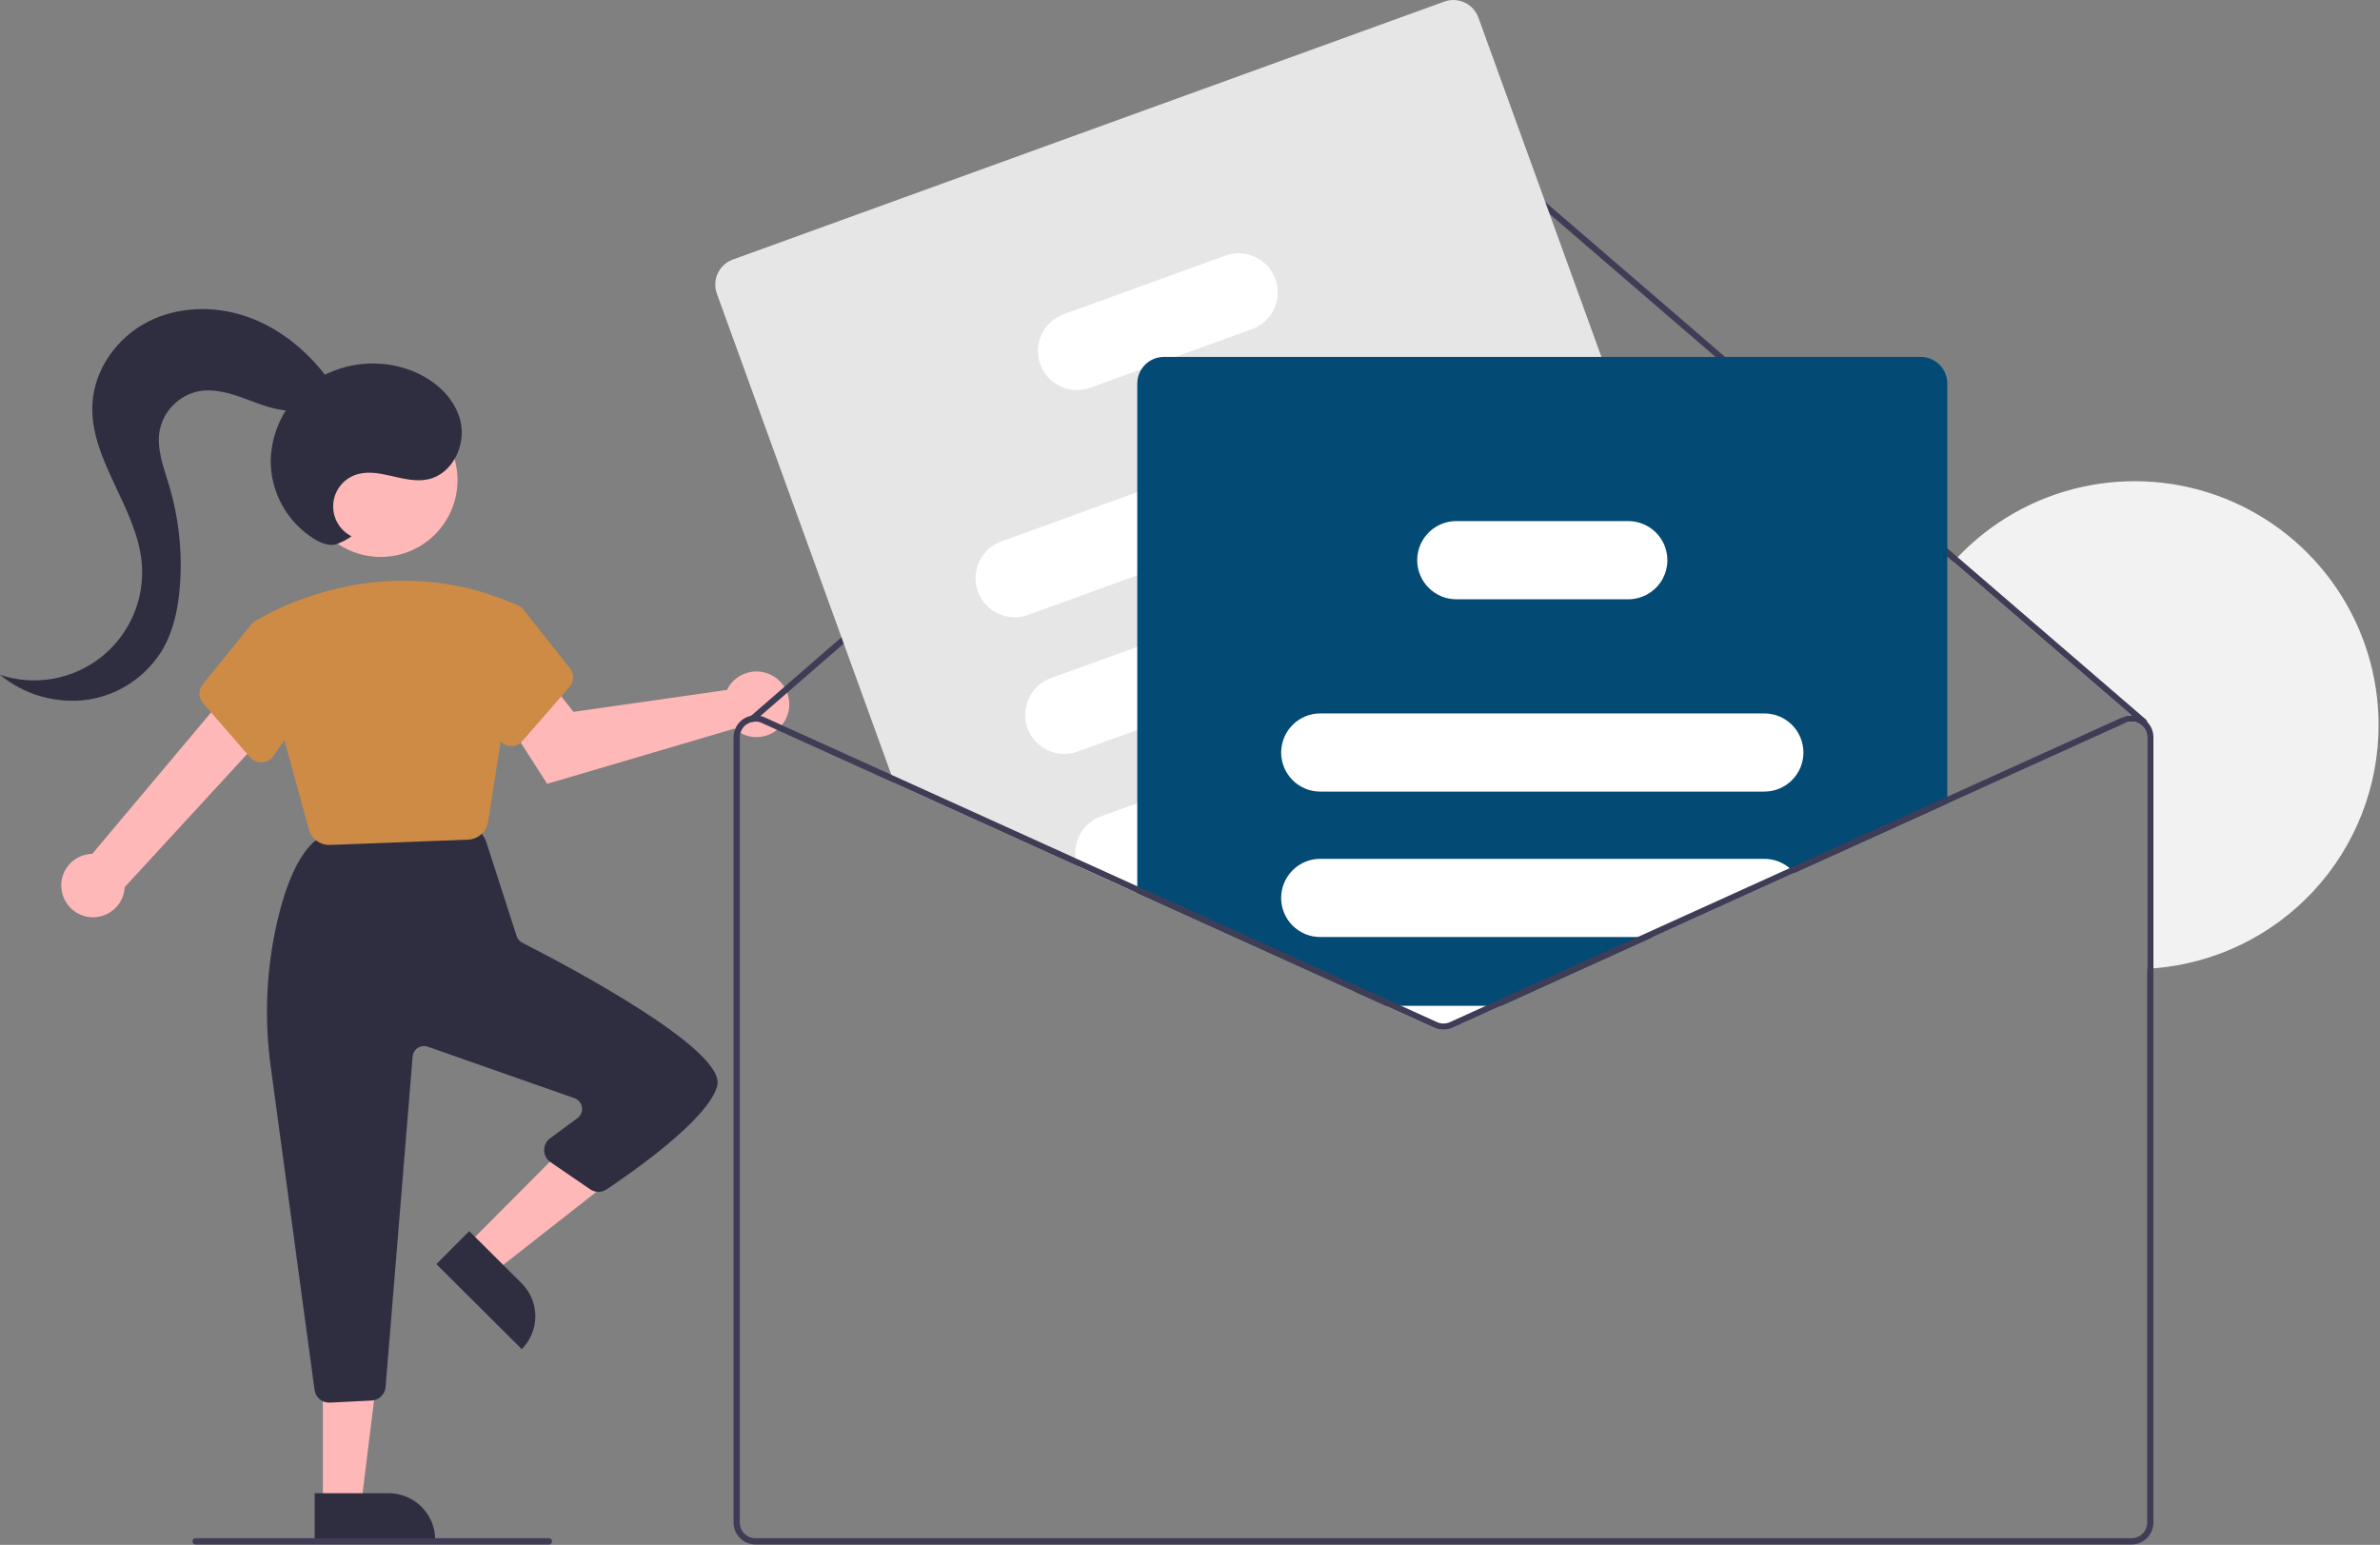 <svg width="761" height="494" viewBox="0 0 761 494" fill="none" xmlns="http://www.w3.org/2000/svg">
<rect x="0" y="0" width="761" height="494" fill="#808080" stroke="none"/>
<g clip-path="url(#clip0_4_99)">
<path d="M760.553 231.87C760.555 251.519 753.14 270.444 739.791 284.862C726.443 299.281 708.144 308.13 688.553 309.64C687.893 309.69 687.223 309.74 686.553 309.77V235.74C686.554 235 686.389 234.27 686.071 233.602C685.753 232.934 685.289 232.346 684.714 231.88C684.647 231.812 684.573 231.752 684.493 231.7C684.421 231.641 684.344 231.588 684.263 231.54C683.561 231.088 682.756 230.819 681.923 230.758C681.09 230.697 680.254 230.845 679.493 231.19L678.663 229.37C679.571 228.957 680.556 228.742 681.553 228.74L624.594 179.67C625.033 179.17 625.493 178.68 625.953 178.19C636.692 166.871 650.578 159.031 665.818 155.685C681.057 152.339 696.951 153.64 711.443 159.42C725.936 165.2 738.363 175.193 747.117 188.108C755.872 201.024 760.552 216.267 760.553 231.87V231.87Z" fill="#F2F2F2"/>
<path d="M19.778 285.056C19.494 283.609 19.532 282.117 19.887 280.686C20.243 279.255 20.908 277.919 21.836 276.773C22.764 275.626 23.931 274.697 25.257 274.051C26.582 273.405 28.034 273.057 29.508 273.033L74.47 219.509L85.695 233.861L39.873 283.674C39.75 286.154 38.722 288.502 36.983 290.275C35.245 292.047 32.916 293.12 30.439 293.29C27.962 293.461 25.509 292.717 23.544 291.199C21.579 289.681 20.239 287.496 19.778 285.056H19.778Z" fill="#FFB8B8"/>
<path d="M233.287 219.178C232.972 219.634 232.694 220.113 232.454 220.612L183.36 227.629L175.905 218.165L160.151 227.549L174.96 250.638L234.835 232.988C236.415 234.418 238.393 235.333 240.506 235.612C242.619 235.891 244.767 235.52 246.664 234.548C248.561 233.576 250.117 232.05 251.126 230.173C252.134 228.295 252.547 226.155 252.309 224.037C252.072 221.919 251.195 219.923 249.796 218.316C248.397 216.708 246.541 215.564 244.476 215.037C242.411 214.51 240.235 214.623 238.236 215.363C236.237 216.103 234.511 217.434 233.287 219.178Z" fill="#FFB8B8"/>
<path d="M149.426 398.009L158.114 406.659L195.614 377.267L182.792 364.5L149.426 398.009Z" fill="#FFB8B8"/>
<path d="M166.836 431.409L139.532 404.222L150.036 393.673L166.791 410.356C168.176 411.735 169.276 413.374 170.028 415.179C170.78 416.983 171.17 418.918 171.174 420.873C171.178 422.828 170.797 424.765 170.053 426.573C169.309 428.38 168.216 430.024 166.836 431.409L166.836 431.409Z" fill="#2F2E41"/>
<path d="M103.246 480.98H115.506L121.338 433.692H103.244L103.246 480.98Z" fill="#FFB8B8"/>
<path d="M139.15 492.363L100.619 492.364L100.618 477.478L124.262 477.476C126.217 477.476 128.153 477.861 129.959 478.609C131.765 479.357 133.407 480.454 134.789 481.836C136.171 483.219 137.268 484.86 138.016 486.666C138.765 488.472 139.15 490.408 139.15 492.363V492.363Z" fill="#2F2E41"/>
<path d="M100.581 444.457L86.616 341.47C84.431 325.906 85.109 310.074 88.618 294.754C91.483 282.442 95.355 273.914 100.124 269.407C100.877 268.701 101.841 268.261 102.867 268.154L148.974 263.352C149.862 263.261 150.758 263.424 151.556 263.823C152.355 264.223 153.023 264.841 153.484 265.605L155 268.131C155.184 268.438 155.332 268.764 155.442 269.105L165.19 299.325C165.336 299.781 165.57 300.204 165.881 300.569C166.191 300.934 166.571 301.234 166.999 301.451C182.347 309.287 232.202 335.739 229.349 347.151C226.668 357.874 201.569 375.261 193.941 380.334C193.164 380.853 192.249 381.127 191.315 381.12C190.38 381.113 189.47 380.825 188.701 380.294L176.038 371.63C175.419 371.207 174.911 370.642 174.556 369.982C174.201 369.323 174.009 368.588 173.996 367.839C173.983 367.09 174.149 366.349 174.481 365.677C174.813 365.005 175.301 364.423 175.904 363.979L184.637 357.544C185.171 357.15 185.588 356.618 185.842 356.005C186.097 355.392 186.179 354.721 186.081 354.064C185.982 353.408 185.707 352.79 185.284 352.279C184.861 351.767 184.306 351.381 183.68 351.161L136.781 334.705C136.255 334.52 135.693 334.458 135.139 334.525C134.584 334.591 134.053 334.784 133.585 335.088C133.117 335.392 132.725 335.799 132.439 336.278C132.153 336.757 131.98 337.296 131.935 337.852L123.288 443.539C123.192 444.673 122.69 445.733 121.873 446.524C121.056 447.315 119.98 447.784 118.845 447.843L105.465 448.513C105.384 448.517 105.303 448.519 105.222 448.519C104.087 448.523 102.989 448.113 102.134 447.365C101.28 446.617 100.727 445.583 100.581 444.457V444.457Z" fill="#2F2E41"/>
<path d="M121.726 178.085C135.291 178.085 146.287 167.088 146.287 153.524C146.287 139.959 135.291 128.963 121.726 128.963C108.162 128.963 97.165 139.959 97.165 153.524C97.165 167.088 108.162 178.085 121.726 178.085Z" fill="#FFB8B8"/>
<path d="M98.754 265.2L80.675 199.235L80.984 199.026C81.372 198.765 120.341 173.033 165.965 193.769L166.792 194.244L156.079 262.711C155.845 264.273 155.074 265.705 153.897 266.76C152.721 267.814 151.213 268.425 149.635 268.487L105.552 270.183C105.463 270.186 105.374 270.188 105.286 270.188C103.8 270.192 102.354 269.705 101.173 268.803C99.992 267.901 99.142 266.634 98.754 265.2V265.2Z" fill="#CD8B46"/>
<path d="M79.987 242.179L64.929 224.864C64.204 224.032 63.796 222.971 63.776 221.867C63.757 220.764 64.127 219.689 64.823 218.832L80.564 199.387L92.647 202.683L99.053 225.104L87.373 241.791C86.965 242.377 86.429 242.861 85.805 243.207C85.181 243.553 84.486 243.751 83.774 243.786C83.689 243.791 83.606 243.793 83.522 243.793C82.851 243.794 82.188 243.65 81.578 243.372C80.968 243.094 80.425 242.687 79.987 242.179V242.179Z" fill="#CD8B46"/>
<path d="M163.252 238.572C162.539 238.537 161.844 238.339 161.22 237.993C160.596 237.647 160.06 237.163 159.653 236.577L147.972 219.89L153.59 196.288L164.716 193.253L166.792 194.244L182.202 213.618C182.898 214.475 183.268 215.549 183.249 216.653C183.229 217.757 182.821 218.818 182.096 219.65L167.039 236.965C166.6 237.472 166.057 237.879 165.447 238.158C164.837 238.436 164.174 238.58 163.503 238.578C163.42 238.578 163.336 238.576 163.252 238.572Z" fill="#CD8B46"/>
<path d="M686.553 230.84C686.563 231.089 686.477 231.332 686.313 231.52C686.141 231.722 685.896 231.847 685.631 231.867C685.367 231.888 685.105 231.803 684.904 231.63L681.553 228.74L624.594 179.67L464.834 42.02C463.922 41.24 462.762 40.812 461.562 40.814C460.362 40.816 459.203 41.247 458.294 42.03L243.154 228.94L241.214 230.62C241.139 230.686 241.055 230.74 240.964 230.78C240.804 230.851 240.628 230.879 240.453 230.86C240.204 230.834 239.972 230.716 239.803 230.53C239.717 230.432 239.65 230.317 239.608 230.193C239.565 230.069 239.547 229.938 239.556 229.807C239.564 229.676 239.598 229.548 239.656 229.43C239.714 229.312 239.795 229.207 239.893 229.12L240.163 228.88L456.984 40.52C458.258 39.426 459.88 38.823 461.56 38.819C463.239 38.815 464.865 39.412 466.143 40.5L625.953 178.19L686.203 230.11C686.309 230.201 686.394 230.313 686.454 230.439C686.515 230.564 686.548 230.701 686.553 230.84V230.84Z" fill="#3F3D56"/>
<path d="M565.084 260.37L562.453 253.13L553.393 228.13L533.873 174.3L512.053 114.13L472.703 5.6C471.931 3.484 470.351 1.76 468.31 0.806C466.269 -0.148 463.933 -0.254 461.813 0.51L234.304 83C232.186 83.772 230.462 85.352 229.508 87.393C228.554 89.435 228.448 91.771 229.214 93.89L285.004 247.75L285.953 250.38L344.513 276.92L360.973 284.38L363.643 285.59L433.334 317.18L436.033 316.2L481.743 299.63L550.694 274.63L559.984 271.26C562.102 270.489 563.828 268.91 564.784 266.869C565.739 264.828 565.847 262.491 565.084 260.37V260.37Z" fill="#E6E6E6"/>
<path d="M469.683 132.21C468.548 129.095 466.225 126.558 463.222 125.154C460.219 123.75 456.781 123.594 453.663 124.72L363.643 157.37L320.174 173.13C318.629 173.688 317.21 174.546 315.997 175.653C314.783 176.76 313.801 178.095 313.104 179.583C312.407 181.07 312.01 182.68 311.936 184.321C311.862 185.961 312.112 187.6 312.672 189.144C313.232 190.688 314.09 192.107 315.199 193.319C316.307 194.531 317.643 195.513 319.131 196.208C320.619 196.903 322.23 197.298 323.87 197.371C325.511 197.443 327.15 197.192 328.694 196.63L363.643 183.96L462.194 148.23C465.308 147.095 467.846 144.772 469.25 141.768C470.654 138.765 470.81 135.328 469.683 132.21V132.21Z" fill="white"/>
<path d="M485.533 175.93C484.399 172.815 482.075 170.278 479.072 168.874C476.069 167.47 472.631 167.314 469.513 168.44L454.263 173.97L363.643 206.83L336.024 216.84C332.909 217.972 330.371 220.295 328.968 223.297C327.564 226.299 327.41 229.736 328.54 232.851C329.669 235.967 331.989 238.507 334.99 239.913C337.991 241.319 341.427 241.477 344.544 240.35L363.643 233.42L478.044 191.94C478.303 191.85 478.553 191.74 478.803 191.63C481.708 190.356 484.019 188.025 485.269 185.109C486.519 182.194 486.613 178.913 485.533 175.93V175.93Z" fill="white"/>
<path d="M501.554 220.11C500.421 216.996 498.099 214.458 495.098 213.054C492.096 211.65 488.66 211.494 485.544 212.62L442.774 228.13L409.663 240.14L363.643 256.82L352.044 261.03C349.363 262.007 347.096 263.869 345.617 266.31C344.139 268.75 343.538 271.622 343.913 274.45C344.028 275.292 344.229 276.12 344.514 276.92L360.974 284.38L363.643 283.41H363.663L447.174 253.13L494.063 236.13C497.18 234.998 499.719 232.674 501.124 229.67C502.528 226.667 502.683 223.228 501.554 220.11H501.554Z" fill="white"/>
<path d="M407.824 89.23C406.689 86.115 404.365 83.578 401.362 82.174C398.359 80.77 394.921 80.614 391.804 81.74L340.103 100.48C336.989 101.612 334.451 103.935 333.047 106.937C331.644 109.939 331.49 113.376 332.619 116.491C333.748 119.607 336.068 122.147 339.069 123.553C342.07 124.959 345.507 125.116 348.623 123.99L364.984 118.06L375.813 114.13L400.334 105.24C403.448 104.108 405.986 101.786 407.39 98.784C408.794 95.783 408.95 92.347 407.824 89.23Z" fill="white"/>
<path d="M614.143 114.13H372.143C370.716 114.132 369.312 114.492 368.061 115.179C366.809 115.866 365.751 116.857 364.984 118.06C364.106 119.423 363.641 121.01 363.643 122.63V285.59L433.334 317.18L443.154 321.63L458.663 328.66C459.572 329.071 460.557 329.283 461.554 329.283C462.55 329.283 463.535 329.071 464.444 328.66L479.953 321.63L528.493 299.63L573.734 279.12L622.643 256.96V122.63C622.642 120.376 621.746 118.215 620.152 116.621C618.558 115.028 616.397 114.132 614.143 114.13Z" fill="#034A75"/>
<path d="M564.143 228.13H422.143C418.915 228.132 415.812 229.384 413.485 231.623C411.159 233.861 409.789 236.914 409.663 240.14C409.647 240.303 409.64 240.467 409.643 240.63C409.648 243.944 410.966 247.121 413.31 249.464C415.653 251.807 418.83 253.126 422.143 253.13H564.143C567.459 253.13 570.638 251.813 572.982 249.469C575.326 247.125 576.643 243.945 576.643 240.63C576.643 237.315 575.326 234.136 572.982 231.791C570.638 229.447 567.459 228.13 564.143 228.13Z" fill="white"/>
<path d="M572.234 277.61C569.98 275.682 567.11 274.625 564.143 274.63H422.143C418.828 274.63 415.649 275.947 413.305 278.291C410.96 280.636 409.643 283.815 409.643 287.13C409.643 290.445 410.96 293.625 413.305 295.969C415.649 298.313 418.828 299.63 422.143 299.63H528.493L573.734 279.12C573.277 278.575 572.775 278.07 572.234 277.61Z" fill="white"/>
<path d="M443.154 321.63L458.663 328.66C459.572 329.071 460.557 329.283 461.553 329.283C462.55 329.283 463.535 329.071 464.444 328.66L479.953 321.63H443.154Z" fill="white"/>
<path d="M532.384 174.84C531.503 172.434 529.905 170.356 527.806 168.888C525.706 167.419 523.206 166.631 520.643 166.63H465.643C463.242 166.632 460.892 167.326 458.874 168.627C456.856 169.929 455.256 171.784 454.263 173.97C453.523 175.589 453.141 177.35 453.143 179.13C453.148 182.444 454.466 185.621 456.81 187.964C459.153 190.307 462.33 191.626 465.643 191.63H520.643C522.654 191.63 524.636 191.145 526.419 190.216C528.202 189.287 529.735 187.942 530.888 186.294C532.04 184.646 532.778 182.744 533.038 180.75C533.299 178.756 533.074 176.729 532.384 174.84Z" fill="white"/>
<path d="M523.643 299.63L475.103 321.63L463.614 326.84C462.966 327.132 462.264 327.283 461.554 327.283C460.843 327.283 460.141 327.132 459.494 326.84L448.004 321.63H443.154L458.663 328.66C459.572 329.071 460.557 329.283 461.554 329.283C462.55 329.283 463.535 329.071 464.444 328.66L479.953 321.63L528.493 299.63H523.643ZM523.643 299.63L475.103 321.63L463.614 326.84C462.966 327.132 462.264 327.283 461.554 327.283C460.843 327.283 460.141 327.132 459.494 326.84L448.004 321.63H443.154L458.663 328.66C459.572 329.071 460.557 329.283 461.554 329.283C462.55 329.283 463.535 329.071 464.444 328.66L479.953 321.63L528.493 299.63H523.643ZM523.643 299.63L475.103 321.63L463.614 326.84C462.966 327.132 462.264 327.283 461.554 327.283C460.843 327.283 460.141 327.132 459.494 326.84L448.004 321.63H443.154L458.663 328.66C459.572 329.071 460.557 329.283 461.554 329.283C462.55 329.283 463.535 329.071 464.444 328.66L479.953 321.63L528.493 299.63H523.643ZM686.554 230.84C686.185 230.473 685.779 230.145 685.344 229.86C684.361 229.223 683.234 228.845 682.066 228.759C680.899 228.673 679.728 228.884 678.663 229.37L572.234 277.61L523.643 299.63L475.103 321.63L463.614 326.84C462.966 327.132 462.264 327.283 461.554 327.283C460.843 327.283 460.141 327.132 459.493 326.84L448.004 321.63L436.034 316.2L363.663 283.41L363.643 283.4L343.913 274.45L285.004 247.75L244.444 229.37C244.031 229.179 243.598 229.035 243.154 228.94C242.174 228.696 241.152 228.675 240.163 228.88C238.582 229.204 237.161 230.063 236.139 231.313C235.117 232.562 234.557 234.126 234.554 235.74V486.87C234.556 488.726 235.294 490.506 236.606 491.818C237.918 493.13 239.698 493.868 241.554 493.87H681.554C683.409 493.868 685.189 493.13 686.501 491.818C687.813 490.506 688.552 488.726 688.554 486.87V235.74C688.557 233.908 687.838 232.147 686.554 230.84V230.84ZM686.554 486.87C686.553 488.196 686.026 489.468 685.089 490.405C684.151 491.343 682.879 491.87 681.554 491.87H241.554C240.228 491.87 238.956 491.343 238.019 490.405C237.081 489.468 236.554 488.196 236.554 486.87V235.74C236.554 234.905 236.764 234.082 237.164 233.349C237.564 232.615 238.141 231.993 238.844 231.54C239.338 231.224 239.882 230.994 240.453 230.86C240.622 230.824 240.792 230.797 240.964 230.78C241.159 230.752 241.356 230.739 241.554 230.74C242.264 230.741 242.967 230.895 243.614 231.19L285.953 250.38L344.513 276.92L360.973 284.38L363.643 285.59L433.334 317.18L443.154 321.63L458.663 328.66C459.572 329.071 460.557 329.283 461.554 329.283C462.55 329.283 463.535 329.071 464.444 328.66L479.953 321.63L528.493 299.63L573.734 279.12L679.493 231.19C680.254 230.845 681.09 230.697 681.923 230.758C682.756 230.819 683.561 231.088 684.263 231.54C684.344 231.588 684.421 231.641 684.493 231.7C684.573 231.752 684.647 231.812 684.714 231.88C685.289 232.346 685.753 232.934 686.071 233.602C686.389 234.27 686.554 235 686.553 235.74L686.554 486.87ZM523.643 299.63L475.103 321.63L463.614 326.84C462.966 327.132 462.264 327.283 461.554 327.283C460.843 327.283 460.141 327.132 459.494 326.84L448.004 321.63H443.154L458.663 328.66C459.572 329.071 460.557 329.283 461.554 329.283C462.55 329.283 463.535 329.071 464.444 328.66L479.953 321.63L528.493 299.63H523.643ZM523.643 299.63L475.103 321.63L463.614 326.84C462.966 327.132 462.264 327.283 461.554 327.283C460.843 327.283 460.141 327.132 459.494 326.84L448.004 321.63H443.154L458.663 328.66C459.572 329.071 460.557 329.283 461.554 329.283C462.55 329.283 463.535 329.071 464.444 328.66L479.953 321.63L528.493 299.63H523.643ZM360.973 284.38L363.643 285.59V283.41L360.973 284.38ZM523.643 299.63L475.103 321.63L463.614 326.84C462.966 327.132 462.264 327.283 461.554 327.283C460.843 327.283 460.141 327.132 459.494 326.84L448.004 321.63H443.154L458.663 328.66C459.572 329.071 460.557 329.283 461.554 329.283C462.55 329.283 463.535 329.071 464.444 328.66L479.953 321.63L528.493 299.63H523.643Z" fill="#3F3D56"/>
<path d="M175.526 493.87H62.526C62.261 493.87 62.006 493.765 61.819 493.577C61.631 493.39 61.526 493.135 61.526 492.87C61.526 492.605 61.631 492.351 61.819 492.163C62.006 491.976 62.261 491.87 62.526 491.87H175.526C175.791 491.87 176.045 491.976 176.233 492.163C176.421 492.351 176.526 492.605 176.526 492.87C176.526 493.135 176.421 493.39 176.233 493.577C176.045 493.765 175.791 493.87 175.526 493.87Z" fill="#3F3D56"/>
<path d="M112.388 171.486C110.543 170.549 109.009 169.099 107.971 167.309C106.934 165.519 106.438 163.467 106.542 161.4C106.647 159.334 107.348 157.343 108.561 155.667C109.775 153.991 111.447 152.703 113.377 151.958C120.789 149.098 129.098 154.935 136.867 153.275C144.61 151.621 149.089 142.364 147.241 134.665C145.393 126.965 138.666 121.166 131.248 118.397C126.403 116.592 121.215 115.901 116.067 116.372C110.919 116.844 105.943 118.468 101.507 121.123C97.117 123.856 93.46 127.619 90.856 132.087C88.251 136.554 86.777 141.59 86.562 146.757C86.461 151.928 87.725 157.034 90.225 161.562C92.726 166.09 96.375 169.879 100.806 172.547C102.78 173.685 105.079 174.599 107.299 174.087C109.122 173.495 110.84 172.617 112.388 171.486V171.486Z" fill="#2F2E41"/>
<path d="M104.428 120.524C97.893 111.856 89.071 104.735 78.805 101.204C68.539 97.673 56.808 97.957 47.166 102.946C37.525 107.936 30.334 117.845 29.584 128.675C28.335 146.7 43.736 162.021 45.317 180.02C45.818 185.725 44.892 191.465 42.622 196.723C40.353 201.981 36.811 206.592 32.316 210.14C27.821 213.689 22.514 216.063 16.872 217.05C11.231 218.037 5.433 217.605 0 215.793C3.87 218.978 8.356 221.329 13.177 222.697C17.999 224.066 23.051 224.422 28.017 223.744C32.975 223 37.705 221.162 41.864 218.364C46.023 215.565 49.508 211.876 52.064 207.563C55.531 201.541 56.954 194.545 57.507 187.618C58.375 176.666 57.199 165.647 54.039 155.125C52.312 149.384 49.969 143.476 51.064 137.581C51.689 134.515 53.2 131.7 55.411 129.486C57.622 127.272 60.435 125.756 63.5 125.128C68.453 124.199 73.517 125.711 78.247 127.451C82.977 129.191 87.745 131.204 92.784 131.319C97.822 131.435 103.309 129.128 105.256 124.48L104.428 120.524Z" fill="#2F2E41"/>
</g>
<defs>
<clipPath id="clip0_4_99">
<rect width="760.554" height="493.87" fill="white"/>
</clipPath>
</defs>
</svg>
